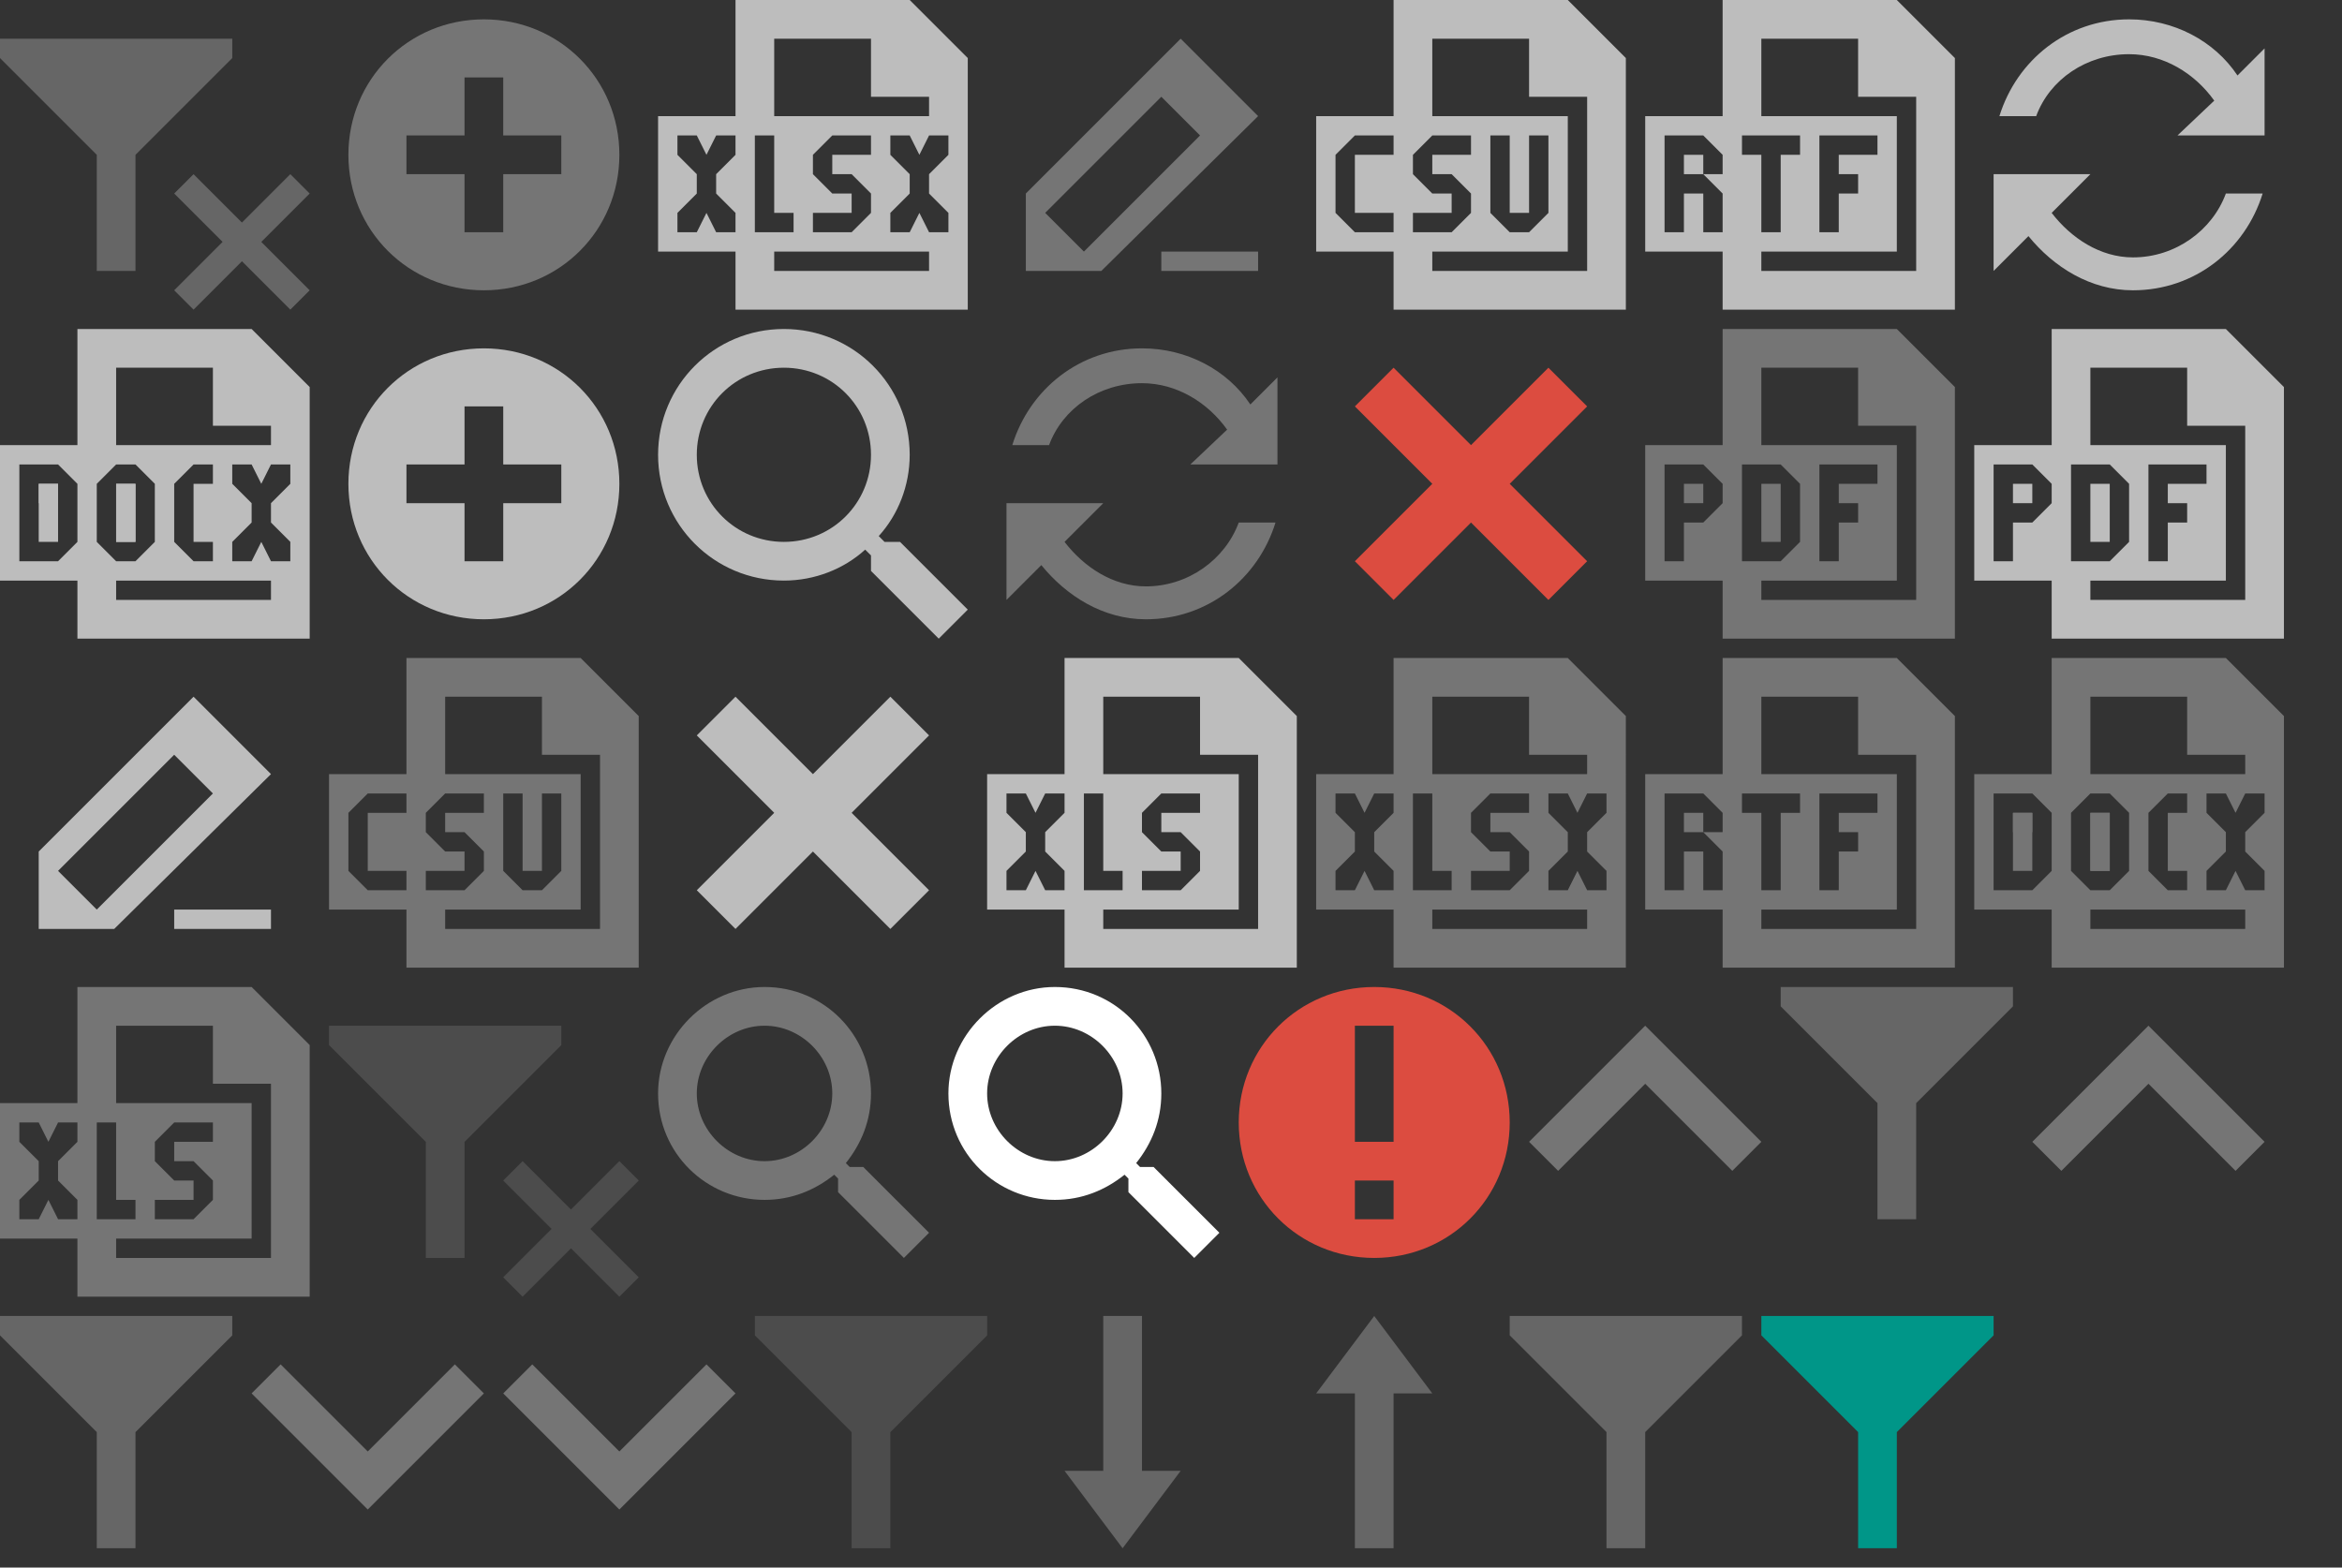 <?xml version="1.0" encoding="utf-8"?>

<svg version="1.1" xmlns="http://www.w3.org/2000/svg" xmlns:xlink="http://www.w3.org/1999/xlink" width="121" height="81">
<rect width="100%" height="100%" fill="#333333" stroke="none"/>
<g transform="translate(49, 51)">
<g xmlns="http://www.w3.org/2000/svg">
	<path fill="#FFFFFF" d="M9.9,9.3h0.7l3.4,3.4L12.7,14l-3.4-3.4V9.9L9.1,9.7c-1,0.8-2.2,1.3-3.6,1.3C2.5,11,0,8.6,0,5.5&#xD;&#xA;		C0,2.5,2.5,0,5.5,0C8.6,0,11,2.5,11,5.5c0,1.4-0.5,2.6-1.3,3.6L9.9,9.3z M5.5,2C3.6,2,2,3.6,2,5.5S3.6,9,5.5,9S9,7.4,9,5.5&#xD;&#xA;		S7.4,2,5.5,2z" />
</g>
</g>

<g transform="translate(26, 68)">
<path fill="#757575" d="M1.5,2.5L0,4l6,6l6-6l-1.5-1.5L6,7L1.5,2.5z" xmlns="http://www.w3.org/2000/svg" />
</g>

<g transform="translate(105, 51)">
<path fill="#757575" d="M6,5l4.5,4.5L12,8L6,2L0,8l1.5,1.5L6,5z" xmlns="http://www.w3.org/2000/svg" />
</g>

<g transform="translate(13, 68)">
<path fill="#757575" d="M1.5,2.5L0,4l6,6l6-6l-1.5-1.5L6,7L1.5,2.5z" xmlns="http://www.w3.org/2000/svg" />
</g>

<g transform="translate(0, 0)">
	<g xmlns="http://www.w3.org/2000/svg">
		<polygon fill="#666" points="16,15 15,16 12.5,13.5 10,16 9,15 11.5,12.5 9,10 10,9 12.5,11.5 15,9 16,10 13.5,12.5 " />
		<polygon fill="#666" points="7,14 5,14 5,8 0,3 0,2 12,2 12,3 7,8 " />
	</g>
</g>

<g transform="translate(17, 51)">
	<g opacity="0.5" xmlns="http://www.w3.org/2000/svg">
		<polygon fill="#666" points="16,15 15,16 12.5,13.5 10,16 9,15 11.5,12.5 9,10 10,9 12.5,11.5 15,9 16,10 13.5,12.5 " />
		<polygon fill="#666" points="7,14 5,14 5,8 0,3 0,2 12,2 12,3 7,8 " />
	</g>
</g>

<g transform="translate(68, 17)">
<polygon fill="#DC4C40" points="14,4 12,2 8,6 4,2 2,4 6,8 2,12 4,14 8,10 12,14 14,12 10,8 " xmlns="http://www.w3.org/2000/svg" />
</g>

<g transform="translate(34, 34)">
<polygon fill="#BDBDBD" points="14,4 12,2 8,6 4,2 2,4 6,8 2,12 4,14 8,10 12,14 14,12 10,8 " xmlns="http://www.w3.org/2000/svg" />
</g>

<g transform="translate(51, 0)">
<g xmlns="http://www.w3.org/2000/svg">
	<path fill="#757575" d="M10,2l-8,8v4h3.9L14,6L10,2z M5,13l-2-2l6-6l2,2L5,13z" />
	<rect x="9" y="13" fill="#757575" width="5" height="1" />
</g>
</g>

<g transform="translate(0, 34)">
<g xmlns="http://www.w3.org/2000/svg">
	<path fill="#BDBDBD" d="M10,2l-8,8v4h3.9L14,6L10,2z M5,13l-2-2l6-6l2,2L5,13z" />
	<rect x="9" y="13" fill="#BDBDBD" width="5" height="1" />
</g>
</g>

<g transform="translate(17, 34)">
<style type="text/css" xmlns="http://www.w3.org/2000/svg">
	.stexp0{fill-rule:evenodd;clip-rule:evenodd;fill:#757575;}
</style>
<g xmlns="http://www.w3.org/2000/svg">
	<path class="stexp0" d="M4,16v-3H0V6h4c0,0,0-5,0-5.9C4,0,4,0,4,0h9l3,3v13H4z M4,11H2V8h2V7H2L1,8v3l1,1h2V11z M5,9l1,1h1v1H5v1h2&#xD;&#xA;		l1-1v-1L7,9H6V8h2V7H6L5,8V9z M14,5h-3V2H6v4h7v1v6h-1H6v1h8V5z M10,11V7H9v4l1,1h1l1-1V7h-1v4H10z" />
</g>
</g>

<g transform="translate(68, 0)">
<style type="text/css" xmlns="http://www.w3.org/2000/svg">
	.stexpdis1{fill-rule:evenodd;clip-rule:evenodd;fill:#BDBDBD;}
</style>
<g xmlns="http://www.w3.org/2000/svg">
	<path class="stexpdis1" d="M4,16v-3H0V6h4c0,0,0-5,0-5.9C4,0,4,0,4,0h9l3,3v13H4z M4,11H2V8h2V7H2L1,8v3l1,1h2V11z M5,9l1,1h1v1H5v1h2&#xD;&#xA;		l1-1v-1L7,9H6V8h2V7H6L5,8V9z M14,5h-3V2H6v4h7v1v6h-1H6v1h8V5z M10,11V7H9v4l1,1h1l1-1V7h-1v4H10z" />
</g>
</g>

<g transform="translate(102, 34)">
<style type="text/css" xmlns="http://www.w3.org/2000/svg">
	.stexp0{fill-rule:evenodd;clip-rule:evenodd;fill:#757575;}
</style>
<g xmlns="http://www.w3.org/2000/svg">
	<rect x="6" y="8" class="stexp0" width="1" height="3" />
	<rect x="2" y="8" class="stexp0" width="1" height="1" />
</g>
<g xmlns="http://www.w3.org/2000/svg">
	<rect x="6" y="8" class="stexp0" width="1" height="3" />
	<rect x="2" y="8" class="stexp0" width="1" height="3" />
	<path class="stexp0" d="M13,0H4c0,0,0,0,0,0.1C4,1,4,6,4,6H0v7h4v3h12V3L13,0z M4,11l-1,1H1V7h2l1,1V11z M6,2h5v3h3v1H6V2z M11,11v1&#xD;&#xA;		h-1l-1-1V8l1-1h1v1h-1v3H11z M5,8l1-1h1l1,1v3l-1,1H6l-1-1V8z M14,14H6v-1h6h2V14z M15,8l-1,1v1l1,1v1h-1l-0.5-1L13,12h-1v-1l1-1V9&#xD;&#xA;		l-1-1V7h1l0.5,1L14,7h1V8z" />
</g>
</g>

<g transform="translate(0, 17)">
<style type="text/css" xmlns="http://www.w3.org/2000/svg">
	.stexpdis1{fill-rule:evenodd;clip-rule:evenodd;fill:#BDBDBD;}
</style>
<g xmlns="http://www.w3.org/2000/svg">
	<rect x="6" y="8" class="stexpdis1" width="1" height="3" />
	<rect x="2" y="8" class="stexpdis1" width="1" height="1" />
</g>
<g xmlns="http://www.w3.org/2000/svg">
	<rect x="6" y="8" class="stexpdis1" width="1" height="3" />
	<rect x="2" y="8" class="stexpdis1" width="1" height="3" />
	<path class="stexpdis1" d="M13,0H4c0,0,0,0,0,0.1C4,1,4,6,4,6H0v7h4v3h12V3L13,0z M4,11l-1,1H1V7h2l1,1V11z M6,2h5v3h3v1H6V2z M11,11v1&#xD;&#xA;		h-1l-1-1V8l1-1h1v1h-1v3H11z M5,8l1-1h1l1,1v3l-1,1H6l-1-1V8z M14,14H6v-1h6h2V14z M15,8l-1,1v1l1,1v1h-1l-0.5-1L13,12h-1v-1l1-1V9&#xD;&#xA;		l-1-1V7h1l0.5,1L14,7h1V8z" />
</g>
</g>

<g transform="translate(85, 17)">
<style type="text/css" xmlns="http://www.w3.org/2000/svg">
	.stexp0{fill-rule:evenodd;clip-rule:evenodd;fill:#757575;}
</style>
<g xmlns="http://www.w3.org/2000/svg">
	<rect x="6" y="8" class="stexp0" width="1" height="3" />
	<rect x="2" y="8" class="stexp0" width="1" height="1" />
	<path class="stexp0" d="M13,0H4c0,0,0,0,0,0.1C4,1,4,6,4,6H0v7h4v3h12V3L13,0z M4,9l-1,1H2v2H1V7h2l1,1V9z M5,7h2l1,1v3l-1,1H5V7z&#xD;&#xA;		 M14,14H6v-1h6h1V7V6H6V2h5v3h3V14z M11,9v1h-1v2H9V7h3v1h-2v1H11z" />
</g>
</g>

<g transform="translate(102, 17)">
<style type="text/css" xmlns="http://www.w3.org/2000/svg">
	.stexpdis1{fill-rule:evenodd;clip-rule:evenodd;fill:#BDBDBD;}
</style>
<g xmlns="http://www.w3.org/2000/svg">
	<rect x="6" y="8" class="stexpdis1" width="1" height="3" />
	<rect x="2" y="8" class="stexpdis1" width="1" height="1" />
	<path class="stexpdis1" d="M13,0H4c0,0,0,0,0,0.1C4,1,4,6,4,6H0v7h4v3h12V3L13,0z M4,9l-1,1H2v2H1V7h2l1,1V9z M5,7h2l1,1v3l-1,1H5V7z&#xD;&#xA;		 M14,14H6v-1h6h1V7V6H6V2h5v3h3V14z M11,9v1h-1v2H9V7h3v1h-2v1H11z" />
</g>
</g>

<g transform="translate(85, 34)">
<style type="text/css" xmlns="http://www.w3.org/2000/svg">
	.stexp0{fill:#757575;}
</style>
<g xmlns="http://www.w3.org/2000/svg">
	<rect x="2" y="8" class="stexp0" width="1" height="1" />
	<path class="stexp0" d="M13,0H4c0,0,0,0,0,0.1C4,1,4,6,4,6H0v7h4v3h12V3L13,0z M4,9H3l1,1v2H3v-2H2v2H1V7h2l1,1V9z M5,7h3v1H7v4H6V8H5&#xD;&#xA;		V7z M14,14H6v-1h6h1V7V6H6V2h5v3h3V14z M11,9v1h-1v2H9V7h3v1h-2v1H11z" />
</g>
</g>

<g transform="translate(85, 0)">
<style type="text/css" xmlns="http://www.w3.org/2000/svg">
	.stexpdis1{fill:#BDBDBD;}
</style>
<g xmlns="http://www.w3.org/2000/svg">
	<rect x="2" y="8" class="stexpdis1" width="1" height="1" />
	<path class="stexpdis1" d="M13,0H4c0,0,0,0,0,0.1C4,1,4,6,4,6H0v7h4v3h12V3L13,0z M4,9H3l1,1v2H3v-2H2v2H1V7h2l1,1V9z M5,7h3v1H7v4H6V8H5&#xD;&#xA;		V7z M14,14H6v-1h6h1V7V6H6V2h5v3h3V14z M11,9v1h-1v2H9V7h3v1h-2v1H11z" />
</g>
</g>

<g transform="translate(0, 51)">
<style type="text/css" xmlns="http://www.w3.org/2000/svg">
	.stexp0{fill-rule:evenodd;clip-rule:evenodd;fill:#757575;}
</style>
<path class="stexp0" d="M13,0H4c0,0,0,0,0,0.1C4,1,4,6,4,6H0v7h4v3h12V3L13,0z M4,8L3,9v1l1,1v1H3l-0.5-1L2,12H1v-1l1-1V9L1,8V7h1&#xD;&#xA;	l0.5,1L3,7h1V8z M5,7h1v4h1v1H5V7z M14,14H6v-1h6h1V7V6H6V2h5v3h3V14z M9,10L8,9V8l1-1h2v1H9v1h1l1,1v1l-1,1H8v-1h2v-1H9z" xmlns="http://www.w3.org/2000/svg" />
</g>

<g transform="translate(51, 34)">
<style type="text/css" xmlns="http://www.w3.org/2000/svg">
	.stexpdis1{fill-rule:evenodd;clip-rule:evenodd;fill:#BDBDBD;}
</style>
<path class="stexpdis1" d="M13,0H4c0,0,0,0,0,0.1C4,1,4,6,4,6H0v7h4v3h12V3L13,0z M4,8L3,9v1l1,1v1H3l-0.5-1L2,12H1v-1l1-1V9L1,8V7h1&#xD;&#xA;	l0.5,1L3,7h1V8z M5,7h1v4h1v1H5V7z M14,14H6v-1h6h1V7V6H6V2h5v3h3V14z M9,10L8,9V8l1-1h2v1H9v1h1l1,1v1l-1,1H8v-1h2v-1H9z" xmlns="http://www.w3.org/2000/svg" />
</g>

<g transform="translate(68, 34)">
<style type="text/css" xmlns="http://www.w3.org/2000/svg">
	.stexp0{fill-rule:evenodd;clip-rule:evenodd;fill:#757575;}
</style>
<path class="stexp0" d="M13,0H4c0,0,0,0,0,0.1C4,1,4,6,4,6H0v7h4v3h12V3L13,0z M4,8L3,9v1l1,1v1H3l-0.5-1L2,12H1v-1l1-1V9L1,8V7h1&#xD;&#xA;	l0.5,1L3,7h1V8z M6,2h5v3h3v1H6V2z M10,9l1,1v1l-1,1H8v-1h2v-1H9L8,9V8l1-1h2v1H9v1H10z M5,7h1v4h1v1H5V7z M14,14H6v-1h6h2V14z&#xD;&#xA;	 M15,8l-1,1v1l1,1v1h-1l-0.5-1L13,12h-1v-1l1-1V9l-1-1V7h1l0.5,1L14,7h1V8z" xmlns="http://www.w3.org/2000/svg" />
</g>

<g transform="translate(34, 0)">
<style type="text/css" xmlns="http://www.w3.org/2000/svg">
	.stexpdis1{fill-rule:evenodd;clip-rule:evenodd;fill:#BDBDBD;}
</style>
<path class="stexpdis1" d="M13,0H4c0,0,0,0,0,0.1C4,1,4,6,4,6H0v7h4v3h12V3L13,0z M4,8L3,9v1l1,1v1H3l-0.5-1L2,12H1v-1l1-1V9L1,8V7h1&#xD;&#xA;	l0.5,1L3,7h1V8z M6,2h5v3h3v1H6V2z M10,9l1,1v1l-1,1H8v-1h2v-1H9L8,9V8l1-1h2v1H9v1H10z M5,7h1v4h1v1H5V7z M14,14H6v-1h6h2V14z&#xD;&#xA;	 M15,8l-1,1v1l1,1v1h-1l-0.5-1L13,12h-1v-1l1-1V9l-1-1V7h1l0.5,1L14,7h1V8z" xmlns="http://www.w3.org/2000/svg" />
</g>

<g transform="translate(17, 0)">
<path fill="#757575" d="M8,1C4.1,1,1,4.1,1,8s3.1,7,7,7s7-3.1,7-7S11.9,1,8,1z M12,9H9v3H7V9H4V7h3V4h2v3h3V9z" xmlns="http://www.w3.org/2000/svg" />
</g>

<g transform="translate(17, 17)">
<path fill="#BDBDBD" d="M8,1C4.1,1,1,4.1,1,8s3.1,7,7,7s7-3.1,7-7S11.9,1,8,1z M12,9H9v3H7V9H4V7h3V4h2v3h3V9z" xmlns="http://www.w3.org/2000/svg" />
</g>

<g transform="translate(51, 17)">
<g xmlns="http://www.w3.org/2000/svg">
	<path fill="#757575" d="M13.6,3.9C12.4,2.1,10.3,1,8,1C4.8,1,2.2,3.1,1.3,6h1.9C3.9,4.1,5.8,2.8,8,2.8c1.8,0,3.4,1,4.4,2.4L10.5,7h2.6&#xD;&#xA;		h1.8H15V2.5L13.6,3.9z" />
	<path fill="#757575" d="M8.2,13.3c-1.7,0-3.2-1-4.2-2.3l2-2H3.1H1.3H1v5l1.8-1.8C4.1,13.8,6,15,8.2,15c3.2,0,5.8-2.1,6.7-5H13&#xD;&#xA;		C12.3,11.9,10.4,13.3,8.2,13.3z" />
</g>
</g>

<g transform="translate(102, 0)">
<g xmlns="http://www.w3.org/2000/svg">
	<path fill="#BDBDBD" d="M13.6,3.9C12.4,2.1,10.3,1,8,1C4.8,1,2.2,3.1,1.3,6h1.9C3.9,4.1,5.8,2.8,8,2.8c1.8,0,3.4,1,4.4,2.4L10.5,7h2.6&#xD;&#xA;		h1.8H15V2.5L13.6,3.9z" />
	<path fill="#BDBDBD" d="M8.2,13.3c-1.7,0-3.2-1-4.2-2.3l2-2H3.1H1.3H1v5l1.8-1.8C4.1,13.8,6,15,8.2,15c3.2,0,5.8-2.1,6.7-5H13&#xD;&#xA;		C12.3,11.9,10.4,13.3,8.2,13.3z" />
</g>
</g>

<g transform="translate(0, 68)">
<g xmlns="http://www.w3.org/2000/svg">
	<path fill="#666666" d="M0,0v1l5,5v6h2V6l5-5V0H0z" />
</g>
</g>

<g transform="translate(39, 68)">
<g opacity="0.5" xmlns="http://www.w3.org/2000/svg">
	<path fill="#666666" d="M0,0v1l5,5v6h2V6l5-5V0H0z" />
</g>
</g>

<g transform="translate(34, 51)">
<g xmlns="http://www.w3.org/2000/svg">
	<path fill="#757575" d="M9.9,9.3h0.7l3.4,3.4L12.7,14l-3.4-3.4V9.9L9.1,9.7c-1,0.8-2.2,1.3-3.6,1.3C2.5,11,0,8.6,0,5.5&#xD;&#xA;		C0,2.5,2.5,0,5.5,0C8.6,0,11,2.5,11,5.5c0,1.4-0.5,2.6-1.3,3.6L9.9,9.3z M5.5,2C3.6,2,2,3.6,2,5.5S3.6,9,5.5,9S9,7.4,9,5.5&#xD;&#xA;		S7.4,2,5.5,2z" />
</g>
</g>

<g transform="translate(34, 17)">
<g xmlns="http://www.w3.org/2000/svg">
	<path fill="#BDBDBD" d="M12.5,11h-0.8l-0.3-0.3c1-1.1,1.6-2.6,1.6-4.2C13,2.9,10.1,0,6.5,0S0,2.9,0,6.5C0,10.1,2.9,13,6.5,13&#xD;&#xA;		c1.6,0,3.1-0.6,4.2-1.6l0.3,0.3v0.8l3.5,3.5l1.5-1.5L12.5,11z M6.5,11C4,11,2,9,2,6.5C2,4,4,2,6.5,2C9,2,11,4,11,6.5&#xD;&#xA;		C11,9,9,11,6.5,11z" />
</g>
</g>

<g transform="translate(79, 51)">
<path fill="#757575" d="M6,5l4.5,4.5L12,8L6,2L0,8l1.5,1.5L6,5z" xmlns="http://www.w3.org/2000/svg" />
</g>

<g transform="translate(64, 51)">
<path fill="#DC4C40" d="M7,0C3.1,0,0,3.1,0,7s3.1,7,7,7s7-3.1,7-7S10.9,0,7,0z M8,12H6v-2h2V12z M8,8H6V2h2V8z" xmlns="http://www.w3.org/2000/svg" />
</g>

<g transform="translate(92, 51)">
<g xmlns="http://www.w3.org/2000/svg">
	<path fill="#666666" d="M0,0v1l5,5v6h2V6l5-5V0H0z" />
</g>
</g>

<g transform="translate(78, 68)">
<g xmlns="http://www.w3.org/2000/svg">
	<path fill="#666666" d="M0,0v1l5,5v6h2V6l5-5V0H0z" />
</g>
</g>

<g transform="translate(91, 68)">
<g xmlns="http://www.w3.org/2000/svg">
	<path fill="#009688" d="M0,0v1l5,5v6h2V6l5-5V0H0z" />
</g>
</g>

<g transform="translate(52, 68)">
<path fill="#666666" d="M5,0l0,8H3l3,4h0l3-4H7l0-8H5z" xmlns="http://www.w3.org/2000/svg" />
</g>

<g transform="translate(65, 68)">
<path fill="#666666" d="M7,12l0-8h2L6,0h0L3,4h2l0,8H7z" xmlns="http://www.w3.org/2000/svg" />
</g>


</svg>

